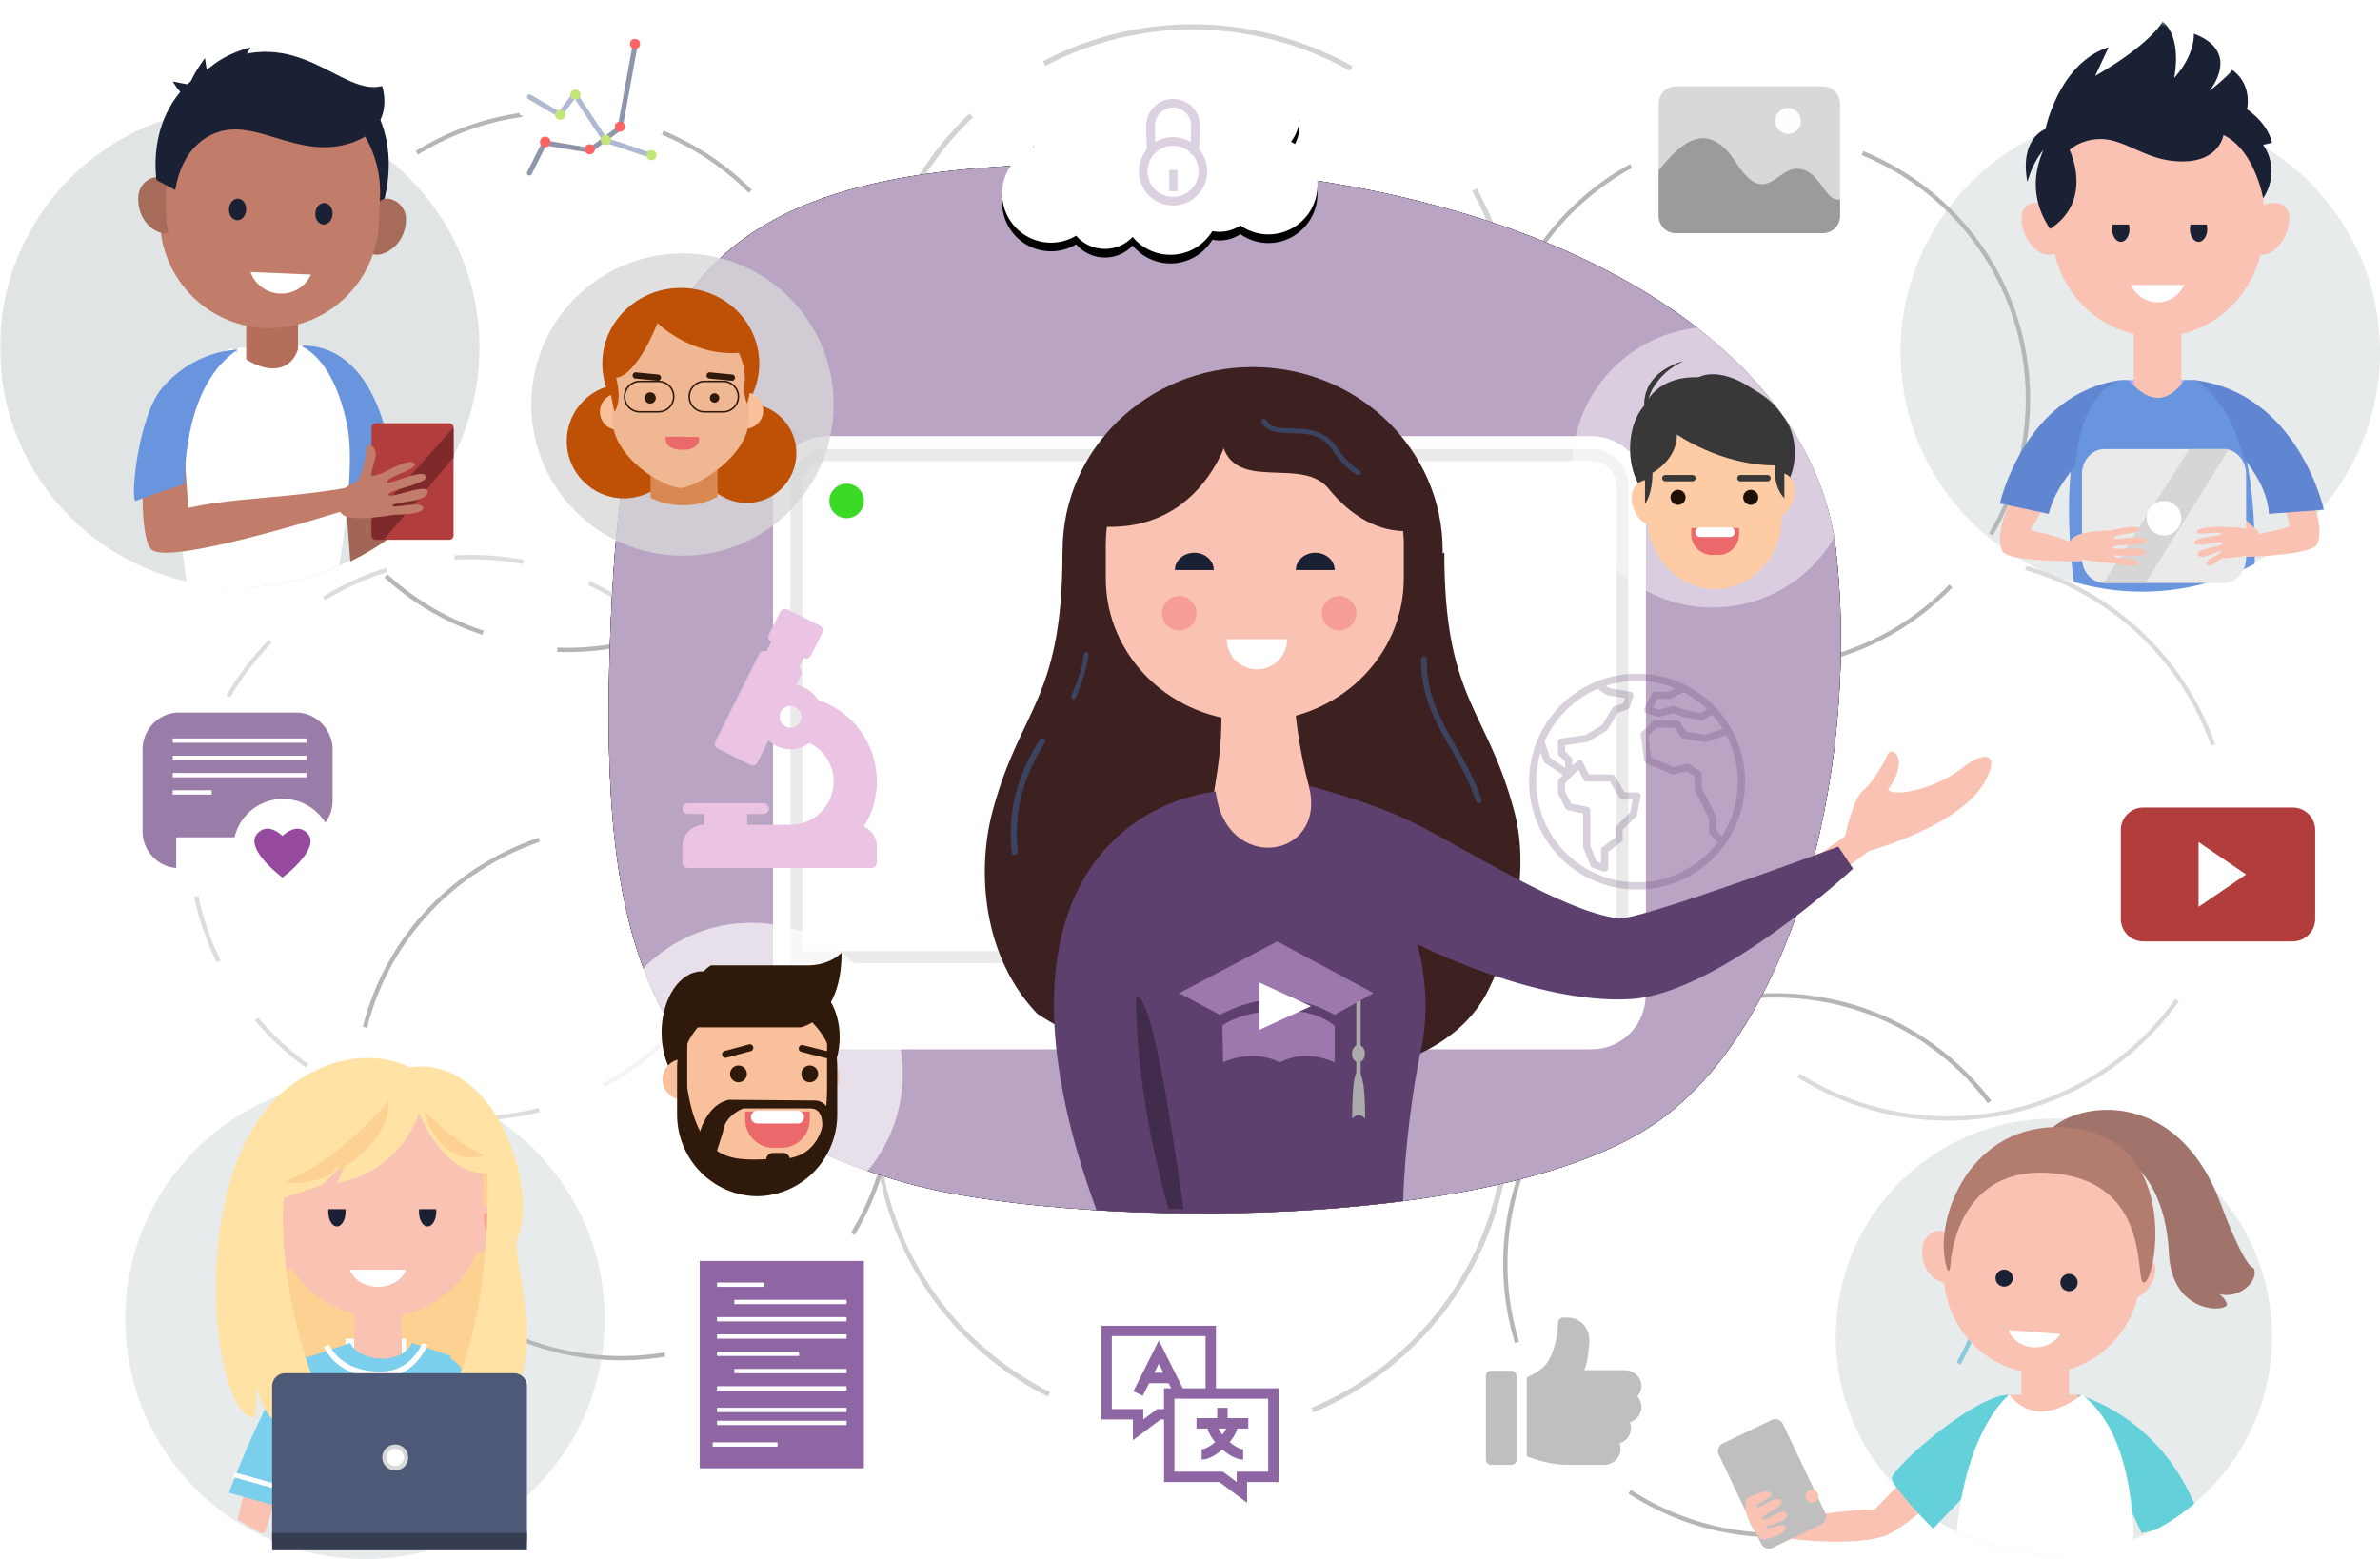 <?xml version="1.0" encoding="UTF-8"?>
<svg width="551" height="361" xmlns="http://www.w3.org/2000/svg" xmlns:xlink="http://www.w3.org/1999/xlink">
  <defs>
    <path id="a" d="M0 386.318h552v-357H0z"/>
    <path d="M248 62.318c-89.884.943-104.776 32.874-106.943 116.16-1.819 69.88 11.943 103.84 68.943 119.84 36.45 10.231 136.93 12.061 174.007-14.43 33.006-23.582 46.502-85.398 40.993-132.57-5.509-47.173-68.133-90.142-177-89z" id="d"/>
    <path d="M248 62.318c-89.884.943-104.776 32.874-106.943 116.16-1.819 69.88 11.943 103.84 68.943 119.84 36.45 10.231 136.93 12.061 174.007-14.43 33.006-23.582 46.502-85.398 40.993-132.57-5.509-47.173-68.133-90.142-177-89z" id="f"/>
    <path d="M66.884 25.818a9.242 9.242 0 001.95-5.684c0-5.127-4.145-9.282-9.258-9.282-1.423 0-2.764.33-3.97.906C55.34 5.22 49.983 0 43.398 0c-6.025 0-11.02 4.369-12.036 10.117a9.221 9.221 0 00-2.929-.482c-4.772 0-8.698 3.623-9.2 8.273a8.787 8.787 0 00-3.197-.607c-4.88 0-8.837 3.965-8.837 8.86 0 .356.027.709.069 1.055C3.018 28.858 0 32.98 0 37.817 0 44.1 5.076 49.19 11.34 49.19a11.25 11.25 0 005.807-1.617 8.792 8.792 0 0013.079.287A11.306 11.306 0 0038.979 52c4.108 0 7.699-2.2 9.687-5.483.536.102 1.087.161 1.653.161a8.77 8.77 0 004.85-1.458 11.259 11.259 0 006.49 2.056C67.923 47.276 73 42.185 73 35.904c0-4.39-2.484-8.19-6.116-10.086" id="h"/>
    <filter x="-9.5%" y="-11.1%" width="118.9%" height="122.1%" filterUnits="objectBoundingBox" id="c">
      <feMorphology radius="4" operator="dilate" in="SourceAlpha" result="shadowSpreadOuter1"/>
      <feOffset in="shadowSpreadOuter1" result="shadowOffsetOuter1"/>
      <feGaussianBlur stdDeviation="5" in="shadowOffsetOuter1" result="shadowBlurOuter1"/>
      <feColorMatrix values="0 0 0 0 0 0 0 0 0 0 0 0 0 0 0 0 0 0 0.1 0" in="shadowBlurOuter1"/>
    </filter>
    <filter x="-9.5%" y="-11.1%" width="118.9%" height="122.1%" filterUnits="objectBoundingBox" id="e">
      <feMorphology radius="4" operator="dilate" in="SourceAlpha" result="shadowSpreadOuter1"/>
      <feOffset in="shadowSpreadOuter1" result="shadowOffsetOuter1"/>
      <feGaussianBlur stdDeviation="5" in="shadowOffsetOuter1" result="shadowBlurOuter1"/>
      <feColorMatrix values="0 0 0 0 0 0 0 0 0 0 0 0 0 0 0 0 0 0 0.1 0" in="shadowBlurOuter1"/>
    </filter>
    <filter x="-19.9%" y="-24%" width="139.7%" height="155.8%" filterUnits="objectBoundingBox" id="g">
      <feOffset dy="2" in="SourceAlpha" result="shadowOffsetOuter1"/>
      <feGaussianBlur stdDeviation="4.5" in="shadowOffsetOuter1" result="shadowBlurOuter1"/>
      <feColorMatrix values="0 0 0 0 0 0 0 0 0 0 0 0 0 0 0 0 0 0 0.15 0" in="shadowBlurOuter1"/>
    </filter>
  </defs>
  <g fill="none" fill-rule="evenodd">
    <path d="M451 259c35.899 0 65-29.101 65-65s-29.101-65-65-65-65 29.101-65 65 29.101 65 65 65z" stroke="#B6B6B6" opacity=".495" stroke-dasharray="62"/>
    <path d="M109 259c35.899 0 65-29.101 65-65s-29.101-65-65-65-65 29.101-65 65 29.101 65 65 65z" stroke-opacity=".454" stroke="#B6B6B6" stroke-dasharray="16"/>
    <g transform="translate(0 -24.318)">
      <g fill="#B6B6B6">
        <path d="M196.99 309.792c5.89-9.67 9.004-20.802 9.004-32.196 0-28.655-20.184-54.012-47.994-60.294l.22-.984c13.635 3.079 26.015 10.813 34.86 21.78 8.976 11.125 13.92 25.154 13.92 39.498 0 11.58-3.165 22.895-9.152 32.722l-.858-.526zM84 262.079c5.139-20.444 20.34-36.804 40.664-43.761l.336.943c-19.997 6.845-34.954 22.94-40.01 43.057l-.99-.24zM100.692 321.815C89.11 310.55 82.471 295.468 82 279.347l.993-.03c.966 33.088 27.68 59.008 60.814 59.008 3.364 0 6.74-.277 10.03-.823l.163.98a62.463 62.463 0 01-10.193.836c-16.197 0-31.508-6.216-43.115-17.503z"/>
      </g>
      <g opacity=".6" fill="#B6B6B6">
        <path d="M289.634 177.601c13.353-2.511 25.78-8.674 35.94-17.822 25.555-23.01 31.96-61.37 15.232-91.214l1.055-.593c8.202 14.63 11.245 31.881 8.569 48.575-2.715 16.938-11.256 32.61-24.048 44.129-10.326 9.297-22.958 15.56-36.529 18.112l-.22-1.187zM241.457 38.528c22.358-11.833 49.153-11.413 71.676 1.124l-.571 1.057c-22.16-12.336-48.525-12.75-70.523-1.107l-.582-1.074zM201.59 101.379c.744-19.375 8.863-37.405 22.861-50.77l.824.863c-28.73 27.43-30.396 72.064-3.79 101.612 2.701 3 5.658 5.788 8.788 8.284l-.743.932a74.956 74.956 0 01-8.93-8.419c-13.006-14.443-19.757-33.089-19.01-52.502z"/>
      </g>
      <g opacity=".6" fill="#B6B6B6">
        <path d="M303.619 350.297c12.353-5.14 23.06-13.608 30.969-24.493 19.89-27.375 18.16-65.643-4.11-90.992l.894-.787c10.919 12.428 17.406 28.43 18.265 45.06.873 16.874-4.13 33.715-14.086 47.42-8.037 11.06-18.921 19.669-31.476 24.891l-.456-1.099zM229.467 226.017c19.07-16.01 44.831-21.192 68.913-13.858l-.336 1.133c-23.695-7.216-49.043-2.12-67.805 13.635l-.772-.91zM203.278 294.772c-3.228-18.822.921-37.867 11.685-53.627l.968.66c-22.09 32.347-14.605 75.697 17.04 98.69a72.432 72.432 0 0010.153 6.173l-.525 1.05a73.572 73.572 0 01-10.318-6.273c-15.469-11.239-25.77-27.814-29.003-46.673z"/>
      </g>
      <mask id="b" fill="#fff">
        <use xlink:href="#a"/>
      </mask>
      <path fill="#8E66A3" mask="url(#b)" d="M162 364.318h38v-48h-38z"/>
      <path fill="#FDFFFF" mask="url(#b)" d="M166 322.318h11v-1h-11zM170 326.318h26v-1h-26zM166 330.318h30v-1h-30zM166 334.318h30v-1h-30zM166 338.318h19v-1h-19zM170 342.318h26v-1h-26zM166 346.318h30v-1h-30zM166 351.318h30v-1h-30zM166 354.318h30v-1h-30zM165 359.318h15v-1h-15z"/>
      <path d="M129 175.271l.038-1.01c.79.03 1.593.045 2.386.045 33.946 0 61.564-27.619 61.564-61.566 0-13.839-4.484-26.91-12.967-37.8l.799-.622C189.442 85.388 194 98.674 194 112.74c0 34.505-28.072 62.578-62.576 62.578a63.59 63.59 0 01-2.424-.047z" fill="#B6B6B6" mask="url(#b)"/>
      <path d="M173.694 68.624a62.825 62.825 0 00-8.253-6.945 62.377 62.377 0 00-12.018-6.62m-33.064-4.078a62.108 62.108 0 00-23.854 8.746" stroke="#B6B6B6" mask="url(#b)"/>
      <g mask="url(#b)">
        <g transform="translate(122 33.318)" fill-rule="nonzero">
          <path d="M28.598 27.545a.579.579 0 01-.185-.03l-10.505-3.524a.584.584 0 01-.301-.232l-6.546-9.881-3.007 4.034a.581.581 0 01-.76.155L.29 13.956a.59.59 0 01-.21-.804.582.582 0 01.798-.21l6.554 3.847 3.19-4.28a.557.557 0 01.483-.235c.19.005.364.103.47.261l6.892 10.405 10.316 3.46a.588.588 0 01-.185 1.145z" fill="#AFB9D2"/>
          <path d="M.582 31.636a.581.581 0 01-.52-.841l3.496-6.978a.584.584 0 01.617-.313l10.241 1.703 6.61-4.947L24.48 1.295a.584.584 0 011.147.208l-3.496 19.19a.58.58 0 01-.224.36l-6.991 5.234a.579.579 0 01-.446.108L4.407 24.721l-3.303 6.594a.582.582 0 01-.522.321z" fill="#8F96AC"/>
          <circle fill="#FF6464" cx="4.227" cy="23.864" r="1.227"/>
          <g transform="translate(6.545 11.727)" fill="#C3E678">
            <ellipse cx="1.173" cy="5.844" rx="1.173" ry="1.169"/>
            <ellipse cx="4.691" cy="1.169" rx="1.173" ry="1.169"/>
            <ellipse cx="11.727" cy="11.688" rx="1.173" ry="1.169"/>
            <ellipse cx="22.282" cy="15.195" rx="1.173" ry="1.169"/>
          </g>
          <g transform="translate(13.364)" fill="#FF6464">
            <ellipse cx="1.165" cy="25.565" rx="1.165" ry="1.162"/>
            <ellipse cx="8.157" cy="20.336" rx="1.165" ry="1.162"/>
            <ellipse cx="11.653" cy="1.162" rx="1.165" ry="1.162"/>
          </g>
        </g>
      </g>
      <path d="M111.679 171.318A62.478 62.478 0 0189 158.057l.688-.74A61.465 61.465 0 00112 170.366l-.321.953zM407.276 179.318c-34.339 0-62.276-27.955-62.276-62.316a62.357 62.357 0 0132.391-54.684l.48.878a61.356 61.356 0 00-31.87 53.806c0 33.81 27.487 61.314 61.275 61.314 16.731 0 32.36-6.622 44.006-18.647l.718.696c-11.836 12.222-27.72 18.953-44.724 18.953M461.345 148.318l-.863-.508a60.814 60.814 0 008.514-31.061c0-24.842-14.914-47.023-37.996-56.509l.383-.922C454.842 68.958 470 91.5 470 116.748a61.804 61.804 0 01-8.655 31.57" fill="#B6B6B6" mask="url(#b)"/>
      <path d="M426 74.333c0 2.2-1.804 3.985-4.03 3.985h-33.94c-2.226 0-4.03-1.784-4.03-3.985V48.302c0-2.2 1.804-3.984 4.03-3.984h33.94c2.226 0 4.03 1.783 4.03 3.984v26.031z" fill="#D8D8D8" mask="url(#b)"/>
      <path d="M415.055 55.125a2.998 2.998 0 11-2.11-5.615 3 3 0 012.11 5.615" fill="#FDFFFF" mask="url(#b)"/>
      <path d="M426 74.32v-3.8c-3.72.6-4.526-7.13-10.066-7.13-4.69 0-7.335 8.938-14.002-1.399-6.447-9.996-12.48-5.1-17.932 1.8v10.528c0 2.208 1.804 3.999 4.03 3.999h33.94c2.226 0 4.03-1.79 4.03-3.999" fill="#9B9B9B" mask="url(#b)"/>
      <path d="M350.731 335.318A62.54 62.54 0 01348 316.989c0-34.557 28.197-62.671 62.856-62.671 19.863 0 38.14 9.069 50.144 24.88l-.798.602c-11.813-15.56-29.8-24.483-49.346-24.483-34.107 0-61.854 27.666-61.854 61.672 0 6.146.904 12.214 2.687 18.037l-.958.292zM411.307 380.318c-12.232 0-24.094-3.512-34.307-10.155l.548-.845c10.049 6.537 21.723 9.992 33.76 9.992 6.624 0 13.144-1.04 19.379-3.09l.313.957a62.924 62.924 0 01-19.693 3.14" fill="#B6B6B6" mask="url(#b)"/>
      <path d="M453.871 340.318l-.871-.503c5.232-9.388 7.998-20.088 7.998-30.944 0-3.15-.231-6.313-.687-9.402l.99-.151c.464 3.139.699 6.353.699 9.553 0 11.032-2.812 21.906-8.129 31.447" fill="#7ACFED" mask="url(#b)"/>
      <path d="M551 105.817c0 30.653-24.848 55.5-55.5 55.5s-55.5-24.847-55.5-55.5c0-30.651 24.848-55.5 55.5-55.5s55.5 24.849 55.5 55.5" fill-opacity=".3" fill="#B2BCBF" mask="url(#b)"/>
      <path fill="#BBA4FF" mask="url(#b)" d="M493 122.318h13v-10h-13z"/>
      <path fill="#F9C2B2" mask="url(#b)" d="M494 117.318h11v-19h-11z"/>
      <path d="M524 77.276c0 13.83-10.969 25.042-24.502 25.042-13.53 0-24.498-11.212-24.498-25.042V71.36c0-13.83 10.968-25.041 24.498-25.041 13.533 0 24.502 11.211 24.502 25.041v5.917z" fill="#F9C2B2" mask="url(#b)"/>
      <path d="M493 89.318c.792 2.882 3.398 5 6.5 5 3.103 0 5.71-2.118 6.5-5h-13z" fill="#FFF" mask="url(#b)"/>
      <path fill="#F9C2B2" mask="url(#b)" d="M493 90.318h13v-1h-13zM522.408 72.413c.607-.36 6.064-2.76 7.336.95 1.36 3.958-2.91 11.645-7.744 9.621 1.247-3.048.408-10.57.408-10.57M475.592 72.413c-.607-.36-6.064-2.76-7.337.95-1.357 3.958 2.913 11.645 7.745 9.621-1.247-3.048-.408-10.57-.408-10.57"/>
      <path d="M523.937 70.209s-1.95-11.163-9.178-14.627c0 0-1.005 7.224-11.96 5.967-6.775-.778-11.292-5.143-16.713-5.03-4.473.095-6.947 2.527-6.947 2.527s5.706 11.647-4.519 18.272c-4.51-6.74-3.779-13.202-1.52-18.283-2.655 3.088-3.726 7.428-3.726 7.428-1.92-10.172 4.178-12.263 4.178-12.263s3.097-15.272 14.616-18.938l-3.098 6.628c13.1-7.544 15.585-12.572 15.585-12.572 4.718 3.859 2.68 13.054 2.68 13.054 4.97-5.486 4.56-10.247 4.56-10.247 11.277 4.205 3.6 13.272 3.6 13.272 4.594-3.68 5.31-4.879 5.31-4.879 4.77 3.455 3.406 9.091 3.406 9.091 5.21 3.708 5.789 7.774 5.789 7.774l-2.034.458c4.325 6.63-.03 12.368-.03 12.368M507.133 76.318a4.264 4.264 0 00-.133 1.054c0 1.627.896 2.946 1.999 2.946 1.105 0 2.001-1.319 2.001-2.946 0-.372-.05-.726-.137-1.054h-3.73zM489.134 76.318a4.231 4.231 0 00-.134 1.054c0 1.627.895 2.946 2 2.946s2-1.319 2-2.946c0-.372-.05-.726-.134-1.054h-3.732z" fill="#1B2135" mask="url(#b)"/>
      <path d="M507.888 112.318h-2.113c-3.57 4.858-7.697 6.108-12.964 0h-1.691c-15.295 3.97-12.265 36.947-11.016 46.721a55.96 55.96 0 0015.843 2.279c9.41 0 18.274-2.325 26.041-6.423.48-42.574-14.1-42.577-14.1-42.577" fill="#6895DD" mask="url(#b)"/>
      <path d="M523 147.545s-.851-.884-1.283-1.203c-3.2-2.367-4.15-6.101-4.833-6.023-.761.087-1.292 1.452-.47 2.741.824 1.293 3.834 5.258 3.834 5.258l2.752-.773z" fill="#F9C2B2" mask="url(#b)"/>
      <path d="M534.415 138.318s4.082 7.753 1.987 12.055c-1.274 2.615-17.433 2.945-17.433 2.945l-.969-3.735c7.339-2.552 12.05-2.802 12.015-3.547-.08-1.672-1.999-6.86-1.999-6.86l6.4-.858zM481 149.318c4.764-3.817 3.78-7.985 4.569-8 .79-.015 1.94 1.645 1.185 4-.702 2.178-1.986 3.172-1.986 3.172l-3.768.828z" fill="#F9C2B2" mask="url(#b)"/>
      <path d="M508 112.318s7.326 2.859 11.483 18.1c2.318 3.032 5.479 7.49 5.801 12.9l12.716-.956s-5.862-27.025-30-30.044" fill="#6186D1" mask="url(#b)"/>
      <path d="M465.514 140.318s-3.969 7.498-1.933 11.659c1.24 2.53 18.41 2.337 18.41 2.337L483 151.72c-6.558-3.902-13.348-4.3-12.884-4.876 1.295-1.604 2.884-5.167 2.884-5.167l-7.486-1.358z" fill="#F9C2B2" mask="url(#b)"/>
      <path d="M463 140.914l11.305 2.404c1.105-4.489 3.456-7.634 6.147-11.192.881-8.79 3.588-17.476 10.548-19.808-22.33 3.143-28 28.596-28 28.596z" fill="#6186D1" mask="url(#b)"/>
      <path d="M520 153.544c0 3.19-2.324 5.774-5.19 5.774h-27.62c-2.865 0-5.19-2.585-5.19-5.774v-19.451c0-3.19 2.325-5.775 5.19-5.775h27.62c2.866 0 5.19 2.585 5.19 5.775v19.451z" fill="#EAEAEA" mask="url(#b)"/>
      <path fill="#D7D6D6" mask="url(#b)" d="M496.735 159.318l19.265-31h-9.123l-19.877 31z"/>
      <circle fill="#FFF" mask="url(#b)" cx="501" cy="144.318" r="4"/>
      <path d="M488.653 147.183s6.632-1.774 6.712-.242c.053 1.028-6.119.972-5.94 1.98.105.574 7.57-1.025 7.575.564.003 1.378-7.651.732-7.856 1.599-.205.866 7.52-.425 7.517.936-.009 2.197-7.324.308-7.217 1.13.086.668 6.077.186 5.643 1.702-.315 1.102-5.666-.098-5.666-.098s-8.39-.396-9.742-2.062c-.956-1.174-.801-2.376-.16-3.42 1.305-2.129 9.134-2.089 9.134-2.089M514.971 146.337s-6.238-.268-6.313 1.214c-.049.996 5.76-.508 5.591.468-.097.555-6.243.445-6.249 1.982-.003 1.335 6.323-.728 6.513.111.193.838-5.662 1.11-5.66 2.427.009 2.126 5.48-1.222 5.38-.426-.08.645-3.714 1.469-3.31 2.936.294 1.066 3.332-1.384 3.332-1.384s7.846-.384 9.11-1.997c.894-1.136.75-2.298.15-3.31-1.22-2.06-8.544-2.021-8.544-2.021" fill="#F9C2B2" mask="url(#b)"/>
      <path d="M140 329.818c0 30.651-24.847 55.5-55.5 55.5-30.652 0-55.5-24.849-55.5-55.5 0-30.652 24.848-55.5 55.5-55.5 30.653 0 55.5 24.848 55.5 55.5" fill-opacity=".3" fill="#B2BCBF" mask="url(#b)"/>
      <path fill="#F9C2B2" mask="url(#b)" d="M115.703 359.318l4.297 19h-6.632L109 362.155z"/>
      <path d="M59.349 342.35c20.827 11.177 55.458 0 55.458 0s7.466-60.48-14.954-65.77c-28.137-6.64-47.616 13.552-46.83 45.923.787 32.373 6.326 19.848 6.326 19.848" fill="#FCD192" mask="url(#b)"/>
      <path d="M66.497 309.052v-.867c-.45-.32-3.474-2.314-4.339 1.111-.923 3.653 2.34 10.627 5.842 8.687a27.067 27.067 0 01-1.503-8.931" fill="#F9C2B2" mask="url(#b)"/>
      <path d="M121 370.007s-11.217-30.65-18-31.69l.86 21.14 5.22 13.86 11.92-3.31z" fill="#7ACFED" mask="url(#b)"/>
      <path fill="#FFF" mask="url(#b)" d="M80 344.318h14v-10H80z"/>
      <path fill="#F9C2B2" mask="url(#b)" d="M82 343.318h11v-18H82zM110.305 304.321c.456-.33 4.548-2.53 5.503.872 1.02 3.629-2.184 10.674-5.808 8.82.934-2.795.305-9.692.305-9.692"/>
      <path d="M112 305.618c0 13.089-10.745 23.7-24 23.7s-24-10.611-24-23.7v-5.6c0-13.09 10.745-23.7 24-23.7s24 10.61 24 23.7v5.6z" fill="#F9C2B2" mask="url(#b)"/>
      <path d="M81.103 335.318l-11.91 3.973c-.711 7.764-5.493 35.081-3.852 39.027H109c-.34-5.76-4.314-37.228-4.7-40.045l-8.906-2.955c-3.181 5.799-12.704 3.821-14.291 0" fill="#7ACFED" mask="url(#b)"/>
      <path d="M81 318.318c.792 2.305 3.399 4 6.5 4 3.102 0 5.709-1.695 6.5-4H81z" fill="#FFF" mask="url(#b)"/>
      <path fill="#F9C2B2" mask="url(#b)" d="M81 318.318h13v-1H81z"/>
      <path d="M112.007 305.35c1.516-.376 2.835 2.645 1.328 3.795-1.51 1.148-1.328-3.795-1.328-3.795" fill="#F7A692" mask="url(#b)"/>
      <path d="M76.03 304.318a6.04 6.04 0 00-.03.585c0 1.885.896 3.415 2 3.415 1.105 0 2-1.53 2-3.415 0-.2-.012-.395-.031-.585H76.03zM97.032 304.318c-.02.19-.032.385-.032.585 0 1.885.895 3.415 2 3.415s2-1.53 2-3.415c0-.2-.012-.395-.03-.585h-3.938z" fill="#1B2135" mask="url(#b)"/>
      <path d="M87.83 343.317h.15c6.556 0 9.683-4.591 11.02-7.566l-1.221-.433c-1.21 2.681-4.011 6.686-9.934 6.62-5.793-.06-8.894-2.436-10.475-4.42a9.07 9.07 0 01-1.125-1.79L75 336.17c1.532 3.453 5.655 7.071 12.83 7.147M108.416 369.318L119 366.37c-.135-.331-.28-.681-.434-1.053L108 368.259l.416 1.059z" fill="#FFF" mask="url(#b)"/>
      <path d="M55 376.126a56.323 56.323 0 005.436 3.192h.89L66 363.154l-7.174-2.836L55 376.126z" fill="#F9C2B2" mask="url(#b)"/>
      <path d="M53 370.006s11.217-30.649 18-31.688l-.861 21.138-5.219 13.862L53 370.006z" fill="#7ACFED" mask="url(#b)"/>
      <path d="M64.584 369.318L54 366.37c.135-.33.28-.682.434-1.053L65 368.259l-.416 1.059z" fill="#FFF" mask="url(#b)"/>
      <path d="M119.544 311.87c5.663-12.636-5.248-43.46-24.74-40.378 0 0-12.205-7.073-27.603 4.296-25.094 18.534-18.08 78.355-8.062 76.667l.412-7.521s.947 10.078 8.895 10.274c0 0-4.487-7.259-2.646-7.908 0 0 5.308 10.433 11.812 8.855 0 0-13.73-26.863-11.922-54.429 0 0 4.324-1.422 8.927-3.058a72.15 72.15 0 005.507-5.79c-.671 2.203-1.434 3.987-2.16 5.395 15.023-2.658 19.087-16.175 19.087-16.175s5.47 14.461 15.79 13.869c0 0 1.689 35.953-10.906 56.031 3.503.23 11.985-6.93 10.905-6.494 0 0-1.159 5.213-4.2 7.646 0 0 6.762.724 10.288-5.72 6.462-11.806.742-27.653.616-35.56" fill="#FFE2A4" mask="url(#b)"/>
      <path d="M89.988 279.318c-13.02 14.627-20.516 16.72-23.988 18.709 2.886.869 7.722-.36 10.427-1.694 1.401-1.523 2.263-2.583 2.263-2.583-.176.591-.36 1.15-.545 1.683 12.69-7.048 11.843-16.115 11.843-16.115M98 281.318c4.5 14.45 14 10.509 14 10.509-7.375-3.253-14-10.51-14-10.51" fill="#FCD192" mask="url(#b)"/>
      <path d="M63 381.318h59v-36a3 3 0 00-3-3H66a3 3 0 00-3 3v36z" fill="#4E5977" mask="url(#b)"/>
      <path fill="#353C50" mask="url(#b)" d="M63 383.318h59v-4H63z"/>
      <path d="M94 361.817a2.5 2.5 0 11-5 0 2.5 2.5 0 015 0" stroke="#D8D8D8" fill="#FFF" mask="url(#b)"/>
      <path d="M425 333.817c0 27.891 22.61 50.5 50.5 50.5s50.5-22.609 50.5-50.5c0-27.89-22.61-50.5-50.5-50.5s-50.5 22.61-50.5 50.5" fill-opacity=".3" fill="#B2BCBF" mask="url(#b)"/>
      <path fill="#F9C2B2" mask="url(#b)" d="M465 357.318h17v-10h-17zM447.141 360.318l-13.14 13.56c-4.603-.214-19.001 1.971-19.001 1.971v4.854s15.943 1.972 22.331-1.146c4.924-2.402 15.669-12.323 15.669-12.323l-5.859-6.916z"/>
      <path fill="#F9C2B2" mask="url(#b)" d="M468 353.318h11v-19h-11zM451 310.779c-.655-2.728-5.51-1.475-5.94 2.413-.645 5.807 4.08 8.884 5.88 7.965-.816-3.162.06-10.378.06-10.378M493.64 315.264c1.363-2.365 5.889.011 5.309 3.723-.866 5.546-6.388 7.215-7.949 5.911 1.64-2.726 2.64-9.634 2.64-9.634"/>
      <path d="M495.435 321.11c-1.111 12.796-12.162 22.252-24.683 21.115-12.521-1.134-21.772-12.428-20.662-25.226l.477-5.473c1.11-12.796 12.161-22.25 24.682-21.116 12.52 1.136 21.772 12.43 20.66 25.226l-.474 5.474z" fill="#F9C2B2" mask="url(#b)"/>
      <path d="M465 332.318c.716 2.13 2.897 3.771 5.634 3.978 2.738.207 5.223-1.08 6.366-3.068l-12-.91z" fill="#FFF" mask="url(#b)"/>
      <path d="M465 347.318c-7.135-.013-24.514 14.615-26.943 18.959-.912 1.627 9.491 12.04 9.491 12.04l10.89-11.42 6.562-19.58zM481 347.318l14.808 32s1.38-.279 3.231-.744a51.48 51.48 0 008.961-6.03c-8.832-20.89-27-25.226-27-25.226" fill="#64D0DA" mask="url(#b)"/>
      <path d="M475.84 384.318a51.25 51.25 0 0018.16-3.303c-.26-10.873-2.42-26.532-11.996-33.697-6.988 5.143-12.593 5.12-16.839 0 0 0-9.778 7.38-12.165 31.654 6.867 3.418 14.625 5.346 22.84 5.346" fill="#FFF" mask="url(#b)"/>
      <path d="M396.265 372.615c-.122 1.093.651 2.078 1.728 2.2l22.69 2.613a1.97 1.97 0 002.17-1.753l1.387-12.41c.123-1.092-.65-2.077-1.728-2.2l-22.69-2.611c-1.077-.125-2.047.66-2.17 1.751l-1.387 12.41z" fill="#BFBFBF" mask="url(#b)" transform="rotate(58 410.252 367.94)"/>
      <path d="M414.538 373.179c-.068 2.798-.764 5.188-1.955 5.198-1.215.012.25-4.53-.946-4.367-.683.092.134 5.542-1.741 5.465-1.627-.065-.19-5.668-1.204-5.954-1.012-.284-.167 5.497-1.772 5.423-2.591-.12.486-5.832-.488-5.749-.79.068-.796 4.79-2.434 3.865-.591-.336-.736-2.988.311-5.423.728-2.297 10.01-.87 10.229 1.542" fill="#F9C2B2" mask="url(#b)" transform="rotate(-122 409.038 374.976)"/>
      <path d="M418.022 371.068a1.499 1.499 0 102.956-.501 1.498 1.498 0 00-1.728-1.228 1.497 1.497 0 00-1.228 1.73" fill="#F9C2B2" mask="url(#b)"/>
      <path d="M477 321.318a2 2 0 104 0 2 2 0 00-4 0M462 320.318a2.001 2.001 0 004 0 2 2 0 10-4 0" fill="#1B2135" mask="url(#b)"/>
      <path d="M473 288.487c2.555-8.094 29.81-15.483 41.043 14.368 5.958 15.834 7.679 15.038 7.679 15.038 1.481 2.825-3.21 7.445-8.025 6.067 0 0 1.193.546 1.853 2.252.74 1.92-12.726 3.028-13.416-11.66-1.13-24.09-18.412-26.475-17.548-21.619L473 288.487z" fill="#A0746B" mask="url(#b)"/>
      <path d="M451.7 315.562c.664-4.468 4.047-21.753 24.267-19.499 21.533 2.4 18.463 23.187 20.06 25.08 2.548 3.019 10.495-34.028-18.006-35.769-21.86-1.336-30.68 21.37-27.332 32.49.8 2.659 1.01-2.302 1.01-2.302" fill="#B27C6F" mask="url(#b)"/>
      <path d="M41.454 189.318h27.059c4.693 0 8.487 3.925 8.487 8.627v11.782a8.474 8.474 0 01-8.487 8.488H40.799v7.103c-4.268-.293-7.799-3.982-7.799-8.496v-18.877c0-4.702 3.76-8.627 8.454-8.627" fill="#9A7CA9" mask="url(#b)"/>
      <path d="M40.5 195.818h30m-30 4h30m-30 4h30m-30 4h8" stroke="#FFF" stroke-linecap="square" mask="url(#b)"/>
      <path d="M54 220.817c0 6.352 5.148 11.5 11.5 11.5 6.351 0 11.5-5.148 11.5-11.5 0-6.351-5.149-11.5-11.5-11.5-6.352 0-11.5 5.149-11.5 11.5" fill="#FFF" mask="url(#b)"/>
      <g mask="url(#b)" fill="#964A9E" fill-rule="nonzero">
        <path d="M68.527 224.794a31.871 31.871 0 01-3.13 2.737 31.862 31.862 0 01-3.13-2.737c-2.184-2.196-3.35-4.153-3.37-5.66-.012-.902.383-1.647 1.209-2.276.56-.427 1.17-.643 1.814-.643 1.218 0 2.382.758 3.143 1.395l.334.278.334-.278c.761-.637 1.925-1.395 3.143-1.395.644 0 1.254.216 1.814.643.826.63 1.221 1.374 1.209 2.277-.02 1.506-1.186 3.463-3.37 5.66z"/>
      </g>
      <g mask="url(#b)">
        <path d="M536 237.086a5.226 5.226 0 01-5.22 5.232h-34.56a5.225 5.225 0 01-5.22-5.232V216.55a5.225 5.225 0 015.22-5.232h34.56a5.226 5.226 0 015.22 5.232v20.536z" fill="#B13D3D"/>
        <path fill="#FFF" d="M509 219.318v15l11-7.5z"/>
      </g>
      <g mask="url(#b)">
        <use fill="#000" filter="url(#c)" xlink:href="#d"/>
        <use fill="#B9A4C4" xlink:href="#d"/>
      </g>
      <g mask="url(#b)">
        <use fill="#000" filter="url(#e)" xlink:href="#f"/>
        <use fill="#B9A4C4" xlink:href="#f"/>
      </g>
      <path d="M377.332 263.637c-2.429 2.438-5.562 3.68-8.995 3.68h-176.57c-3.434 0-6.616-1.242-9.047-3.683-2.427-2.439-3.72-5.581-3.72-9.03V139.319h202v115.287c0 3.448-1.24 6.59-3.668 9.032" fill="#FFF" mask="url(#b)"/>
      <path d="M377.332 129.009c-2.429-2.439-5.562-3.691-8.995-3.691h-176.57c-3.434 0-6.616 1.252-9.047 3.692-2.427 2.44-3.72 5.591-3.72 9.041v115.267h202V138.05c0-3.45-1.24-6.602-3.668-9.042" fill="#FFF" mask="url(#b)"/>
      <path d="M186 246.318V138.134c0-1.638.566-3.034 1.684-4.153 1.105-1.104 2.51-1.663 4.172-1.663h177.198c1.693 0 3.111.56 4.215 1.663 1.15 1.15 1.731 2.547 1.731 4.153v108.184H186z" fill="#FFF" mask="url(#b)"/>
      <path d="M374.25 244.568H185.751V136.856c0-1.632.564-3.022 1.68-4.135 1.103-1.1 2.502-1.656 4.16-1.656h176.724c1.69 0 3.105.556 4.205 1.656 1.146 1.144 1.728 2.535 1.728 4.135v107.712zm.219-113.788c-1.616-1.61-3.742-2.462-6.153-2.462H191.592c-2.38 0-4.492.851-6.106 2.462-1.627 1.623-2.486 3.725-2.486 6.076v110.462h194V136.856c0-2.323-.875-4.423-2.531-6.076z" fill="#EAEAEA" mask="url(#b)"/>
      <circle fill="#3BDA27" mask="url(#b)" cx="196" cy="140.318" r="4"/>
      <path d="M334.383 152.318l-44.204 11.612-44.206-11.612c0 34.437-9.964 35.976-16.301 60.339-3.024 11.626-2.507 28.273 6.268 41.207a41.159 41.159 0 004.196 5.194c27.802 18.5 89.55 23.924 104.28-5.194 7.059-13.955 9.294-29.581 6.268-41.207-6.337-24.363-16.301-25.902-16.301-60.34" fill="#3D2121" mask="url(#b)"/>
      <path d="M334 151.818c0 23.472-19.7 42.5-44.001 42.5-24.3 0-43.999-19.028-43.999-42.5s19.7-42.5 43.999-42.5c24.302 0 44.001 19.028 44.001 42.5" fill="#3D2121" mask="url(#b)"/>
      <path d="M234.925 222.318c-.357 0-.661-.236-.695-.55-1.213-11.702 2.582-19.774 6.455-26.128.179-.294.6-.408.942-.253.342.156.472.52.292.815-3.777 6.198-7.479 14.07-6.297 25.459.034.331-.25.624-.633.654-.022 0-.043.003-.064.003M248.52 186.318a.443.443 0 01-.244-.076c-.254-.167-.35-.557-.214-.87 1.615-3.737 2.511-6.672 2.904-9.52.049-.35.317-.585.6-.525.284.06.475.391.427.741-.413 2.99-1.343 6.046-3.013 9.91-.094.216-.274.34-.46.34" fill="#3A4460" mask="url(#b)"/>
      <path d="M280 213.689c9.456 16.865 18.042 16.196 26 1.815-3.644-9.38-6.112-21.258-6.474-32.186h-17.3c1.517 10.15-.386 20.082-2.226 30.37" fill="#F9C2B2" mask="url(#b)"/>
      <path d="M342.347 210.318a.648.648 0 01-.619-.431c-1.62-4.854-3.848-8.734-6-12.486-3.48-6.062-6.766-11.787-6.728-20.469.003-.34.294-.614.652-.614h.003c.36.001.65.278.649.62-.037 8.365 3.17 13.955 6.567 19.873 2.183 3.803 4.44 7.737 6.099 12.703.108.325-.083.672-.425.775a.687.687 0 01-.198.029" fill="#3A4460" mask="url(#b)"/>
      <path d="M325 158.227c0 18.275-15.447 33.09-34.501 33.09-19.053 0-34.499-14.815-34.499-33.09v-7.818c0-18.276 15.446-33.091 34.499-33.091 19.054 0 34.501 14.815 34.501 33.091v7.818z" fill="#F9C2B2" mask="url(#b)"/>
      <path d="M291 179.318a7 7 0 007-7h-14a7 7 0 007 7" fill="#FFF" mask="url(#b)"/>
      <path d="M454.086 202.296c-5.333 4.205-14.585 6.758-17.025 4.947 0 0 4.383-5.723 1.67-8.53-.681-.704-1.449-.394-1.755.351-.906 2.204-3.439 6.51-5.766 8.447-2.198 1.829-4.057 10.447-4.057 10.447L415 226.534l2.919 5.784 14.782-10.962s22.078-5.845 27.32-16.956c2.887-6.118-1.067-5.941-5.935-2.104" fill="#F9C2B2" mask="url(#b)"/>
      <path d="M281 156.318c-.002-2.21-2.016-4-4.5-4-2.485 0-4.5 1.79-4.5 4h9zM309 156.318c-.001-2.21-2.015-4-4.5-4s-4.5 1.79-4.5 4h9z" fill="#1B2135" mask="url(#b)"/>
      <path d="M277 166.318a4 4 0 11-8-.002 4 4 0 018 .002M314 166.318a4 4 0 11-8-.001 4 4 0 018 .001" fill="#F69D9A" mask="url(#b)"/>
      <path d="M254.95 146.253c27.619 1.668 33.059-29.528 30.475-31.935l-12.97 4.208-11.154 13.249s-10.441 14.23-6.35 14.478" fill="#3D2121" mask="url(#b)"/>
      <path d="M329.18 146.816s-11.001 3.773-21.626-9.367c-7.023-8.687-26.554 4.046-24.958-17.067l-1.596-.34 5.383-6.724h16.916l20.854 13.647L332 141.997l-2.82 4.819z" fill="#3D2121" mask="url(#b)"/>
      <path d="M314.376 134.318a.669.669 0 01-.368-.107c-2.123-1.382-3.931-3.217-5.374-5.454-2.568-3.978-6.195-4.055-9.701-4.13-2.841-.06-5.524-.117-6.867-2.507-.154-.273-.03-.607.278-.744.307-.137.683-.025.837.248 1.01 1.793 3.115 1.838 5.782 1.895 3.49.073 7.835.166 10.752 4.685 1.356 2.103 3.05 3.823 5.03 5.112.278.18.338.528.134.775a.65.65 0 01-.503.227" fill="#3A4460" mask="url(#b)"/>
      <path d="M425.596 220.36s-46.187 17.197-50.916 16.622c-12.822-1.56-35.234-16.128-47.713-22.262-10.095-4.962-23.94-8.402-23.94-8.402 4.325 17.08-19.367 20.479-21.58 1.262-23.654 3.24-53.139 27.19-27.587 96.99 22.036 1.365 47.585.975 71.003-2.12.282-12.015 2.294-26.664 4.129-35.108 2.772-12.76-.892-24.385-.892-24.385s27.555 13.996 49.347 12.72C397.891 254.479 429 225.482 429 225.482l-3.404-5.122z" fill="#5E406E" mask="url(#b)"/>
      <path d="M263.006 255.509s-.489 20.562 7.505 48.757c1.158.021 2.322.039 3.489.052-2.87-20.582-7.8-51.728-10.994-48.81" fill="#422C4E" mask="url(#b)"/>
      <path d="M111 104.818c0 30.652-24.848 55.5-55.5 55.5S0 135.47 0 104.818s24.848-55.5 55.5-55.5 55.5 24.848 55.5 55.5" fill-opacity=".4" fill="#B2BCBF" mask="url(#b)"/>
      <path fill="#FFF" mask="url(#b)" d="M71 116.318H55v-11.414l15.44-.586z"/>
      <path d="M79 127.318l2.108 27A62.132 62.132 0 0090 149.035c-.13-9.926-.713-21.244-.617-21.717H79z" fill="#A16655" mask="url(#b)"/>
      <path d="M87.181 50.153c5.985 11.783.58 24.165.58 24.165L72 48.318l15.181 1.835z" fill="#1B2135" mask="url(#b)"/>
      <path d="M87.47 71.655c1.163-2.888 6.606-.814 6.53 3.502-.115 6.443-6.05 9.122-8 7.855 1.416-3.34 1.47-11.357 1.47-11.357" fill="#A76B59" mask="url(#b)"/>
      <g mask="url(#b)">
        <g transform="translate(273 242.318)">
          <path fill="#ABABAB" d="M41 13h1v19h-1z"/>
          <ellipse fill="#ABABAB" cx="41.5" cy="26" rx="1.5" ry="2"/>
          <path d="M40.55 31.927c.25-1.384.687-1.975 1-1.924.313.05.504.742.833 1.937.44 1.593.662 4.613.667 9.06-.63-.55-1.13-.825-1.5-.825-.37 0-.87.275-1.5.825 0-4.203.167-7.227.5-9.073z" fill="#ABABAB"/>
          <path d="M22.697 0L45 11.984 35.96 17c-4.21-2.415-8.533-3.623-12.969-3.623S14.036 14.585 9.432 17L0 11.984 22.697 0z" fill="#9C78AF"/>
          <path d="M10 19.471c3.26-2.156 7.667-3.309 13.22-3.459 5.554-.15 9.813 1.05 12.78 3.6V28c-2.302-.994-4.489-1.491-6.559-1.491-2.07 0-4.123.497-6.16 1.491-2.055-.994-4.175-1.491-6.36-1.491-2.187 0-4.44.497-6.758 1.491L10 19.471z" fill="#9C78AF"/>
          <path fill="#FFF" d="M30.5 15l-12 5.5v-11z"/>
        </g>
      </g>
      <path fill="#B46E59" mask="url(#b)" d="M57 111.318h12v-19H57z"/>
      <path d="M87.724 75.903C87.13 89.97 75.302 100.89 61.3 100.294c-14-.595-24.87-12.479-24.278-26.544l.253-6.018C37.87 53.666 49.7 42.746 63.7 43.34c14 .595 24.87 12.48 24.278 26.546l-.253 6.016z" fill="#C17D69" mask="url(#b)"/>
      <path d="M38.552 66.811c-.867-2.933-6.238-1.329-6.528 2.923-.432 6.348 5.007 9.46 6.976 8.37-1.071-3.4-.448-11.293-.448-11.293" fill="#A76B59" mask="url(#b)"/>
      <path d="M40.565 68.318c1.586-9.475 7.112-12.894 11.22-13.755 8.495-1.781 17.267 6.042 28.201 3.24 12.226-3.135 8.47-13.572 8.47-13.572-9.411 2.508-19.579-14.79-38.947-4.751C33.047 48.012 36.252 66.03 36.252 66.03" fill="#1B2135" mask="url(#b)"/>
      <path d="M42.751 46.318C41.71 46.103 40 43.188 40 43.188l3.959.776c.306-1.912 3.493-6.208 3.493-6.208l.427 2.85C52.053 36.535 58 35.317 58 35.317l-3.216 5.664-12.033 5.336z" fill="#1B2135" mask="url(#b)"/>
      <path d="M58 87.318c.976 2.796 3.61 4.86 6.798 4.993 3.187.133 5.99-1.706 7.202-4.411l-14-.582z" fill="#FFF" mask="url(#b)"/>
      <path d="M56.997 72.9c-.06 1.38-1.002 2.462-2.105 2.416-1.102-.046-1.949-1.2-1.889-2.58.06-1.38 1.003-2.462 2.106-2.417 1.102.046 1.948 1.201 1.888 2.581M75.109 71.32c-1.103-.047-2.047 1.035-2.106 2.415-.06 1.38.786 2.536 1.889 2.581 1.102.046 2.045-1.036 2.105-2.415.06-1.38-.786-2.537-1.888-2.582" fill="#1B2135" mask="url(#b)"/>
      <path d="M70 104.318c16.188.14 20.584 21.145 21 30.826l-10.365 3.174L70 104.458" fill="#6895DD" mask="url(#b)"/>
      <path d="M69.252 104.318c-1.87 7.516-9.46 6.424-15.67.604-7.401 3.02-11.064 10.193-12.026 17.537-1.613 12.292.705 30.249 1.643 36.624a57.444 57.444 0 0011.864 1.235c8.37 0 16.316-1.798 23.466-5.021 1.405-8.59 3.5-24.1 1.888-32.24-3.32-16.754-11.165-18.74-11.165-18.74" fill="#FFF" mask="url(#b)"/>
      <path d="M33.173 132.257s-.995 15.96 1.782 19.217C38.851 156.044 86 140.557 86 140.557l-.366-4.505c-8.8 2.426-21.518 3.181-30.244 4.07-7.575.77-11.825 1.83-11.825 1.83l-.85-12.634-9.542 2.94z" fill="#C17D69" mask="url(#b)"/>
      <path d="M42.756 136.433c0-3.562.244-23.18 12.244-31.115 0 0-9.781-.14-17.466 8.852-5.658 6.622-7.512 26.701-6.062 26.136 5.34-2.084 11.284-3.873 11.284-3.873" fill="#6895DD" mask="url(#b)"/>
      <path d="M87.049 149.318c-.58 0-1.049-.445-1.049-.992v-25.015c0-.549.47-.993 1.049-.993h16.903c.58 0 1.048.444 1.048.993v25.015c0 .547-.469.992-1.048.992H87.05z" fill="#B13D3D" mask="url(#b)"/>
      <path d="M87.049 149.318h1.76L105 130.302v-6.984l-19 21.265v3.717c0 .561.47 1.018 1.049 1.018" fill="#7F2A2A" mask="url(#b)"/>
      <path d="M88.26 134.007s7.212-4.109 7.744-2.17c.357 1.303-6.844 2.942-6.345 4.182.285.706 8.519-3.41 8.98-1.378.4 1.765-8.701 3.06-8.69 4.226.01 1.166 8.635-2.63 9.02-.885.623 2.815-8.439 2.426-8.08 3.448.293.832 7.132-1.446 7.062.615-.05 1.499-6.628 1.447-6.628 1.447s-9.884 1.818-11.937.06c-1.449-1.24-1.613-2.823-1.167-4.337.91-3.087 10.04-5.208 10.04-5.208" fill="#C17D69" mask="url(#b)"/>
      <path d="M81 138.318c4.635-5.84 3.272-10.736 4.208-10.973.935-.237 2.133 1.092 1.701 2.932-.433 1.84-1.653 6.015-1.653 6.015L81 138.318z" fill="#C17D69" mask="url(#b)"/>
    </g>
    <g transform="translate(232 7)">
      <use fill="#000" filter="url(#g)" xlink:href="#h"/>
      <use fill="#FFF" xlink:href="#h"/>
    </g>
    <g transform="translate(123 58.682)">
      <circle fill="#D8D8D8" opacity=".783" cx="35" cy="35" r="35"/>
      <g fill="#BE5106">
        <path d="M52.78 25.501c0 9.668-8.135 17.505-18.169 17.505s-18.17-7.837-18.17-17.505 8.136-17.506 18.17-17.506c10.034 0 18.168 7.838 18.168 17.506"/>
        <path d="M61.38 46.263c0 6.362-5.157 11.517-11.516 11.517-6.36 0-11.517-5.155-11.517-11.517 0-6.36 5.158-11.515 11.517-11.515 6.359 0 11.515 5.154 11.515 11.515M34.702 43.48c0 7.315-5.931 13.243-13.244 13.243S8.215 50.795 8.215 43.48s5.93-13.243 13.243-13.243c7.313 0 13.244 5.928 13.244 13.243"/>
      </g>
      <path d="M35.284 51.321h-.31c.053 0 .103-.002.155-.004a15.348 15.348 0 01-7.507-2.016v7.31a17.641 17.641 0 007.507 1.736 17.604 17.604 0 007.994-1.978v-7.36c-2.286 1.432-5.034 2.28-7.994 2.308.052.002.102.004.155.004" fill="#D88850"/>
      <path d="M24.337 36.67a4.222 4.222 0 11-8.444-.001 4.222 4.222 0 018.444 0M53.702 36.382a4.222 4.222 0 11-8.444.001 4.222 4.222 0 018.444-.001" fill="#F9C19B"/>
      <path d="M50.405 38.255c0 8.877-12.681 16.143-15.997 16.073h.34c-4.366-.073-15.998-7.196-15.998-16.073v-8.93c0-8.875 7.161-16.07 15.997-16.07h-.339c8.836 0 15.997 7.195 15.997 16.07v8.93z" fill="#EFB893"/>
      <path d="M35.305 58.351c-.058 0-.117-.003-.176-.004-.059 0-.116.004-.175.004h.351z" fill="#2F190A"/>
      <path d="M31.124 42.441l-.007.67c-.01 1.292 1.495 2.352 3.36 2.366l.966.009c1.866.013 3.386-1.02 3.397-2.314l.004-.67-7.72-.06z" fill="#EC696B"/>
      <path d="M28.83 33.472a1.295 1.295 0 11-2.59 0 1.295 1.295 0 012.59 0M43.515 33.472a1.08 1.08 0 01-2.16 0 1.08 1.08 0 012.16 0M30.031 28.833a.717.717 0 01-.787.646l-5.157-.502a.72.72 0 01.14-1.433l5.156.503c.397.04.686.392.648.786M47.16 28.833a.717.717 0 01-.786.646l-5.156-.502a.722.722 0 01-.648-.788.722.722 0 01.788-.645l5.157.503a.72.72 0 01.645.786" fill="#2F190A"/>
      <path d="M18.29 32.06l.962 4.605s1.918-2.11.383-7.867c0 0 .768-11.133 9.596-12.667 0 0 7.678 7.677 18.809 6.91 0 0 1.728 3.262 1.345 6.907 0 0-.386 2.88.575 4.8 0 0 5.373-14.394-9.98-21.497 0 0-22.65-5.182-21.69 18.81" fill="#BE5106"/>
      <path d="M19.635 28.798s4.27.31 9.595-12.668c0 0-3.742-1.03-8.349 4.873 0 0-2.062 2.058-1.246 7.795" fill="#BE5106"/>
      <path d="M25.13 29.817a3.354 3.354 0 00-3.35 3.35 3.355 3.355 0 003.35 3.35h4.317a3.353 3.353 0 003.349-3.35 3.352 3.352 0 00-3.35-3.35H25.13zm4.317 7.055H25.13a3.71 3.71 0 01-3.707-3.706 3.711 3.711 0 013.707-3.706h4.317a3.71 3.71 0 013.705 3.706 3.71 3.71 0 01-3.705 3.706zM40.1 29.817a3.353 3.353 0 00-3.35 3.35 3.354 3.354 0 003.35 3.35h4.318a3.353 3.353 0 003.347-3.35 3.352 3.352 0 00-3.347-3.35h-4.319zm4.318 7.055h-4.319a3.71 3.71 0 01-3.704-3.706A3.71 3.71 0 0140.1 29.46h4.319a3.71 3.71 0 013.704 3.706 3.71 3.71 0 01-3.704 3.706z" fill="#2F190A"/>
    </g>
    <g transform="translate(139 213.682)">
      <circle fill="#FFF" opacity=".662" cx="35" cy="35" r="35"/>
      <path d="M32.908 25.392c0 7.809-4.197 14.139-9.37 14.139-5.176 0-9.371-6.33-9.371-14.14 0-7.808 4.195-14.14 9.37-14.14 5.174 0 9.371 6.332 9.371 14.14M55.401 26.472c0 7.212-4.195 13.06-9.37 13.06-5.176 0-9.369-5.848-9.369-13.06 0-7.213 4.193-13.06 9.369-13.06 5.175 0 9.37 5.847 9.37 13.06" fill="#2F190A"/>
      <path d="M23.86 36.194a4.74 4.74 0 11-9.479 0 4.74 4.74 0 019.478 0M55.244 35.751c0 2.617-1.733 4.739-3.87 4.739-2.136 0-3.868-2.122-3.868-4.739s1.732-4.739 3.868-4.739c2.137 0 3.87 2.122 3.87 4.739" fill="#F9C19B"/>
      <path d="M54.084 44.436c0 9.425-8.037 17.067-17.951 17.067h.38c-9.917 0-17.953-7.642-17.953-17.067v-9.484c0-9.427 8.036-17.069 17.953-17.069h-.38c9.914 0 17.95 7.642 17.95 17.069v9.484z" fill="#F9C19B"/>
      <path d="M36.493 63.331c-.066 0-.133-.006-.198-.007-.067.001-.132.007-.199.007h.397zM51.678 20.06c.778 1.93.8 6.671.8 8.885v9.204c0 9.088-1.99 16.462-10.943 16.558.058 0 .115.003.173.003h-.347c.06 0 .115-.003.174-.003-8.954-.096-18.438 2.926-21.425-16.558v-9.204c0-2.214.433-4.322 1.211-6.253a19.026 19.026 0 00-3.566 11.126v10.54c0 10.412 8.283 18.86 18.54 18.966 10.256-.107 18.539-8.554 18.539-18.967V33.818c0-4.159-.915-10.634-3.156-13.759" fill="#2F190A"/>
      <path d="M33.903 35a1.938 1.938 0 11-3.876.002A1.938 1.938 0 0133.903 35M50.409 35a1.939 1.939 0 11-3.878 0 1.939 1.939 0 013.878 0M35.368 28.741a.808.808 0 01-.569.99l-5.614 1.517a.807.807 0 11-.422-1.559l5.614-1.517a.809.809 0 01.991.57M53.143 30.74a.804.804 0 01-.978.585l-5.64-1.423a.806.806 0 11.394-1.565l5.64 1.421c.433.11.694.549.584.982" fill="#2F190A"/>
      <path d="M33.525 43.709v1.866a6.534 6.534 0 006.535 6.536h1.868a6.534 6.534 0 006.535-6.536V43.71H33.525z" fill="#EC696B"/>
      <path d="M47.135 45.006c0 .824-.67 1.493-1.495 1.493h-9.294a1.494 1.494 0 110-2.99h9.294c.825 0 1.495.67 1.495 1.497" fill="#FFF"/>
      <path d="M29.744 40.997l20.106.166s3.324.167 3.158 3.99l-2.16 5.15s2.16-7.311-2.326-7.311H33.067s-4.321 1.661-4.653 5.317l-2.56 8.095-3.256-6.266s1.33-7.811 7.146-9.14M20.66 24.214h25.69s9.483-1.63 9.483-17.283c0 0-2.568 2.934-7.903 2.934H25.6s-6.917 3.913-4.94 14.349M43.87 54.873c0 .871-.708 1.578-1.58 1.578h-2.327a1.578 1.578 0 010-3.157h2.328a1.58 1.58 0 011.579 1.58" fill="#2F190A"/>
    </g>
    <g transform="translate(364 75.682)">
      <circle fill="#FFF" opacity=".453" cx="32.5" cy="32.5" r="32.5"/>
      <path d="M16.272 21.52c.29 5.224 5.792 9.288 12.286 9.088l3.361-.103c6.498-.201 11.531-4.593 11.241-9.816-.295-5.223-5.795-9.29-12.292-9.089l-3.36.103c-6.497.204-11.526 4.596-11.236 9.817" fill="#383838"/>
      <path d="M34.597 29.77c.165 6.032 3.612 10.707 7.7 10.453l2.113-.13c4.088-.256 7.272-5.344 7.106-11.375-.168-6.03-3.614-10.71-7.702-10.454l-2.115.13c-4.088.257-7.266 5.347-7.102 11.376M13.388 28.727c.161 6.635 3.605 11.777 7.69 11.495l2.116-.145c4.088-.284 7.275-5.883 7.115-12.518-.165-6.635-3.608-11.78-7.697-11.497l-2.114.145c-4.088.286-7.27 5.888-7.11 12.52" fill="#383838"/>
      <path d="M27.52 13.376c-1.73 3.228 1.185 8.492 6.512 11.764l2.755 1.693c5.33 3.27 11.052 3.313 12.784.086 1.728-3.23-1.187-8.495-6.514-11.766L40.3 13.459c-5.328-3.272-11.047-3.307-12.78-.083" fill="#383838"/>
      <path d="M49.216 34.023l-.651-.257c-2.107-.823-4.635.535-5.646 3.032l-.372.92c-1.011 2.497-.12 5.189 1.986 6.013l.651.257c2.109.823 4.635-.534 5.648-3.031l.369-.918c1.01-2.499.122-5.192-1.985-6.016M22.781 39.537l-.353-.928c-.957-2.518-3.454-3.928-5.58-3.152l-.656.244c-2.123.778-3.069 3.452-2.113 5.97l.35.927c.959 2.52 3.457 3.928 5.582 3.151l.655-.243c2.125-.778 3.072-3.45 2.115-5.97" fill="#FDCCA4"/>
      <path d="M17.358 44.102c.174 9.308 7.295 16.743 15.906 16.606 8.611-.137 15.45-7.791 15.275-17.1l-.094-4.983c-.172-9.309-7.295-16.745-15.904-16.608-8.612.136-15.45 7.791-15.276 17.102l.093 4.983z" fill="#FDCCA4"/>
      <path d="M25.74 7.95s-.274.115-.727.36c-.456.242-1.091.614-1.82 1.092-.352.262-.75.517-1.122.847-.392.304-.77.666-1.146 1.048-.383.374-.73.801-1.094 1.22-.293.468-.709.861-.949 1.369-.135.244-.286.477-.431.715l-.329.763c-.246.493-.37 1.02-.517 1.53-.186.503-.17 1.025-.262 1.51-.098.487-.043.956-.04 1.39.024.433-.015.843.074 1.188a245.447 245.447 0 01.274 1.72l-.265-.77c-.084-.248-.185-.548-.3-.894-.139-.342-.16-.756-.25-1.2-.065-.445-.191-.928-.161-1.454.02-.52-.073-1.089.068-1.652.108-.568.153-1.18.408-1.742.107-.286.217-.574.325-.864.15-.273.292-.548.453-.816.288-.555.707-1.019 1.085-1.493.441-.417.838-.867 1.308-1.198.455-.35.902-.67 1.354-.93.432-.285.879-.492 1.272-.707.81-.393 1.505-.667 2.006-.81.496-.16.786-.221.786-.221" fill="#383838"/>
      <path d="M22.745 39.493a1.74 1.74 0 103.48 0 1.74 1.74 0 00-3.48 0M39.576 39.493a1.74 1.74 0 103.48 0 1.74 1.74 0 00-3.48 0" fill="#1E1007"/>
      <path d="M28.555 35.049a.74.74 0 01-.74.74h-6.289a.74.74 0 010-1.479h6.289c.409 0 .74.33.74.739M45.94 35.049a.74.74 0 01-.74.74h-6.288a.74.74 0 010-1.479h6.289c.408 0 .739.33.739.739" fill="#383838"/>
      <path d="M16.84 34.062v6.906s1.727-1.974 1.727-7.152c0 0 5.671-2.959 5.671-8.878 0 0 10.111 7.152 22.688 7.152 0 0-.57 4.847 2.182 7.6v-8.34s-3.907-13.07-17.963-11.837c0 0-12.824-.493-14.305 14.55" fill="#383838"/>
      <path d="M27.528 46.59v1.388a4.854 4.854 0 004.855 4.854h1.388a4.853 4.853 0 004.854-4.854V46.59H27.528z" fill="#EC696B"/>
      <path d="M37.638 47.553a1.11 1.11 0 01-1.109 1.11h-6.905a1.11 1.11 0 010-2.22h6.905c.613 0 1.11.498 1.11 1.11" fill="#FFF"/>
    </g>
    <g transform="translate(263.364 22)" opacity=".5">
      <circle stroke="#B9A4C4" stroke-width="2" cx="8.213" cy="17.667" r="6.915"/>
      <path d="M13.399 7.077a5.186 5.186 0 10-10.372 0" stroke="#B9A4C4" stroke-width="2"/>
      <path stroke="#B9A4C4" stroke-width="2" stroke-linecap="square" d="M2.978 7.209l.135 5.186M13.416 7.209l-.18 5.555"/>
      <path fill="#B9A4C4" d="M7.348 17.367h1.891v4.921H7.348z"/>
    </g>
    <path d="M379.009 156a24.995 24.995 0 00-22.981 15.16l-.312.103.121.363c-5.184 12.788.978 27.358 13.764 32.543A24.977 24.977 0 00379 206c13.805.002 24.997-11.19 24.999-24.996.002-13.807-11.187-25.002-24.991-25.004zm19.605 37.605l-1.283-1.283v-2.989a.833.833 0 00-.083-.372l-3.25-6.491v-3.137a.833.833 0 00-.37-.693l-2.5-1.667a.833.833 0 00-.666-.115l-3.061.765-5.142-2.206-.707-4.957 1.96-1.96h4.208l1.417 2.13c.128.19.33.32.556.358l5 .834a.826.826 0 00.4-.032l4.603-1.535a23.254 23.254 0 01-1.082 23.35zm-3.436-29.393l-1.355.903-3.776-.756-2.45-.816a.818.818 0 00-.466-.018l-3.097.774-1.358-.452 1.006-2.014h2.818c.13 0 .257-.03.372-.087l2.883-1.442a23.414 23.414 0 015.423 3.908zm-25.302-4.685l2 1.334c.098.065.209.109.325.128l4.038.673-.394 1.18-2.104.702a.833.833 0 00-.45.361l-2.394 3.988-3.843 2.307-5.666.81a.833.833 0 00-.716.823v2.5c0 .221.088.433.244.59l1.422 1.422v1.432l-3.466-2.312-1.257-3.773a23.465 23.465 0 0112.26-12.165zm-2.372 27.323l-3.766-.754-1.4-2.793v-1.958l3.105-3.105 1.149 2.3c.14.282.43.46.745.46h5.36l2.258 3.762c.15.251.421.405.714.405h2.316l-.583 2.922-3.155 3.155a.834.834 0 00-.245.59v2.083l-2.999 2.25a.834.834 0 00-.333.666v3.01l-1.037-.343-1.463-3.66v-8.173a.833.833 0 00-.666-.817zm-2.505 12.81a23.33 23.33 0 01-8.309-25.473l.693 2.076a.833.833 0 00.327.43l4.153 2.77-.947.948a.833.833 0 00-.244.589v2.5c0 .13.03.257.087.372l1.667 3.334c.115.23.33.394.583.444l3.5.7V196c0 .106.02.21.058.31l1.667 4.166a.833.833 0 00.51.48l2.5.834a.833.833 0 001.092-.79v-3.75l3-2.25a.834.834 0 00.333-.667v-2.155l3.088-3.089a.834.834 0 00.228-.426l.833-4.166a.833.833 0 00-.817-.997h-2.86l-2.258-3.763a.833.833 0 00-.714-.404h-5.317l-1.431-2.872a.833.833 0 00-1.335-.217l-1.081 1.078V176a.833.833 0 00-.245-.59l-1.422-1.422v-1.432l5.118-.731a.837.837 0 00.31-.11l4.166-2.5a.833.833 0 00.285-.286l2.341-3.902 2.207-.737a.825.825 0 00.527-.527l.833-2.5a.833.833 0 00-.653-1.083l-4.823-.804-.847-.565a23.26 23.26 0 0116.023.596l-1.522.76h-3.136a.833.833 0 00-.75.46l-1.666 3.334a.833.833 0 00.482 1.162l2.5.834c.15.05.311.057.465.018l3.098-.774 2.27.756c.032.011.065.02.1.026l4.165.834c.216.044.442 0 .626-.124l1.896-1.265a23.509 23.509 0 012.506 3.35l-4.1 1.366-4.437-.74-1.467-2.2a.833.833 0 00-.689-.37h-4.999a.833.833 0 00-.589.243l-2.5 2.5a.833.833 0 00-.235.708l.833 5.833a.833.833 0 00.5.648l5.832 2.5a.823.823 0 00.53.042l2.975-.744 1.819 1.215v2.888a.833.833 0 00.083.372l3.25 6.491v3.137c0 .22.088.433.244.589l1.743 1.744c-7.73 10.306-22.35 12.392-32.653 4.66z" opacity=".48" fill="#5E406E" fill-opacity=".5" fill-rule="nonzero"/>
    <g fill="#8E66A3" fill-rule="nonzero">
      <path d="M282.307 343.195l6.406 4.805v-4.805H296v-21.7h-14.494V307H255v21.701h7.287v4.805l6.406-4.805h.801v14.494h12.813zm11.29-2.402h-7.286v2.402l-3.204-2.402h-11.21v-16.897h21.7v16.897zm-25.704-14.494l-3.204 2.402V326.3h-7.287v-16.897h21.702v12.092h-5.264l-5.547-11.094-5.88 11.758 2.15 1.075 1.47-2.94h4.52l.601 1.201h-1.66v4.805h-1.601zm1.46-8.408h-2.12l1.06-2.12 1.06 2.12z"/>
      <path d="M281.317 333.952c-1.287 1.084-2.502 1.648-3.117 1.648v2.4c1.546 0 3.404-1.132 4.8-2.33 1.396 1.198 3.254 2.33 4.8 2.33v-2.4c-.615 0-1.83-.564-3.117-1.648.697-.847 1.43-1.956 1.75-3.152H289v-2.4h-4.8V326h-2.4v2.4H277v2.4h2.567c.32 1.196 1.053 2.305 1.75 3.152zm1.683-1.735a7.399 7.399 0 01-.886-1.418h1.772a7.399 7.399 0 01-.886 1.418z"/>
    </g>
    <path d="M199.983 191.415C201.925 188.268 203 184.72 203 181c0-8.666-5.469-16.184-13.638-18.924a7.487 7.487 0 00-5.032-3.442l1.17-2.34a1.25 1.25 0 00-.56-1.676l1.119-2.237a1.253 1.253 0 001.677-.559l2.632-5.264a1.25 1.25 0 00-.56-1.677l-7.5-3.75a1.25 1.25 0 00-1.677.56L178 146.954a1.25 1.25 0 00.56 1.677l-1.119 2.237a1.252 1.252 0 00-1.677.559l-10.132 20.264a1.25 1.25 0 00.559 1.677l7.5 3.75a1.252 1.252 0 001.677-.559l2.543-5.084c1.34 1.246 3.12 2.025 5.09 2.025a7.435 7.435 0 004.384-1.442c3.424 1.674 5.615 5.096 5.615 8.942 0 5.514-4.486 10-10 10h-10v-2.5h3.75a1.25 1.25 0 100-2.5h-17.5a1.25 1.25 0 100 2.5H163v2.5c-2.757 0-5 2.243-5 5v3.75c0 .691.56 1.25 1.25 1.25h42.5c.692 0 1.251-.559 1.251-1.25v-3.75a5.004 5.004 0 00-3.018-4.586zM183 168.5a2.503 2.503 0 01-2.5-2.5c0-1.378 1.121-2.5 2.5-2.5 1.378 0 2.5 1.122 2.5 2.5s-1.122 2.5-2.5 2.5z" fill="#EAC4E2" fill-rule="nonzero"/>
    <g fill="#BFBFBF" fill-rule="nonzero">
      <path d="M349.921 317.421h-4.737c-.654 0-1.184.542-1.184 1.21V338c0 .668.53 1.21 1.184 1.21h4.737c.654 0 1.184-.541 1.184-1.21v-19.368c0-.669-.53-1.21-1.184-1.21zM379.976 320.514c-.213-1.89-1.96-3.228-3.842-3.228h-9.4c.798-1.445 1.227-5.533 1.208-7.202a5.045 5.045 0 00-5.033-4.979h-.995c-.666 0-1.206.545-1.206 1.218 0 2.817-1.085 7.901-3.133 9.97-1.378 1.392-2.556 1.896-4.101 2.676v18.277c2.365.796 5.368 1.965 9.945 1.965h7.888c2.599 0 4.623-2.432 3.616-5.001a3.655 3.655 0 002.666-3.526c0-.474-.091-.929-.255-1.346 2.586-.712 3.537-3.937 1.743-5.962a3.67 3.67 0 00.899-2.862z"/>
    </g>
  </g>
</svg>
